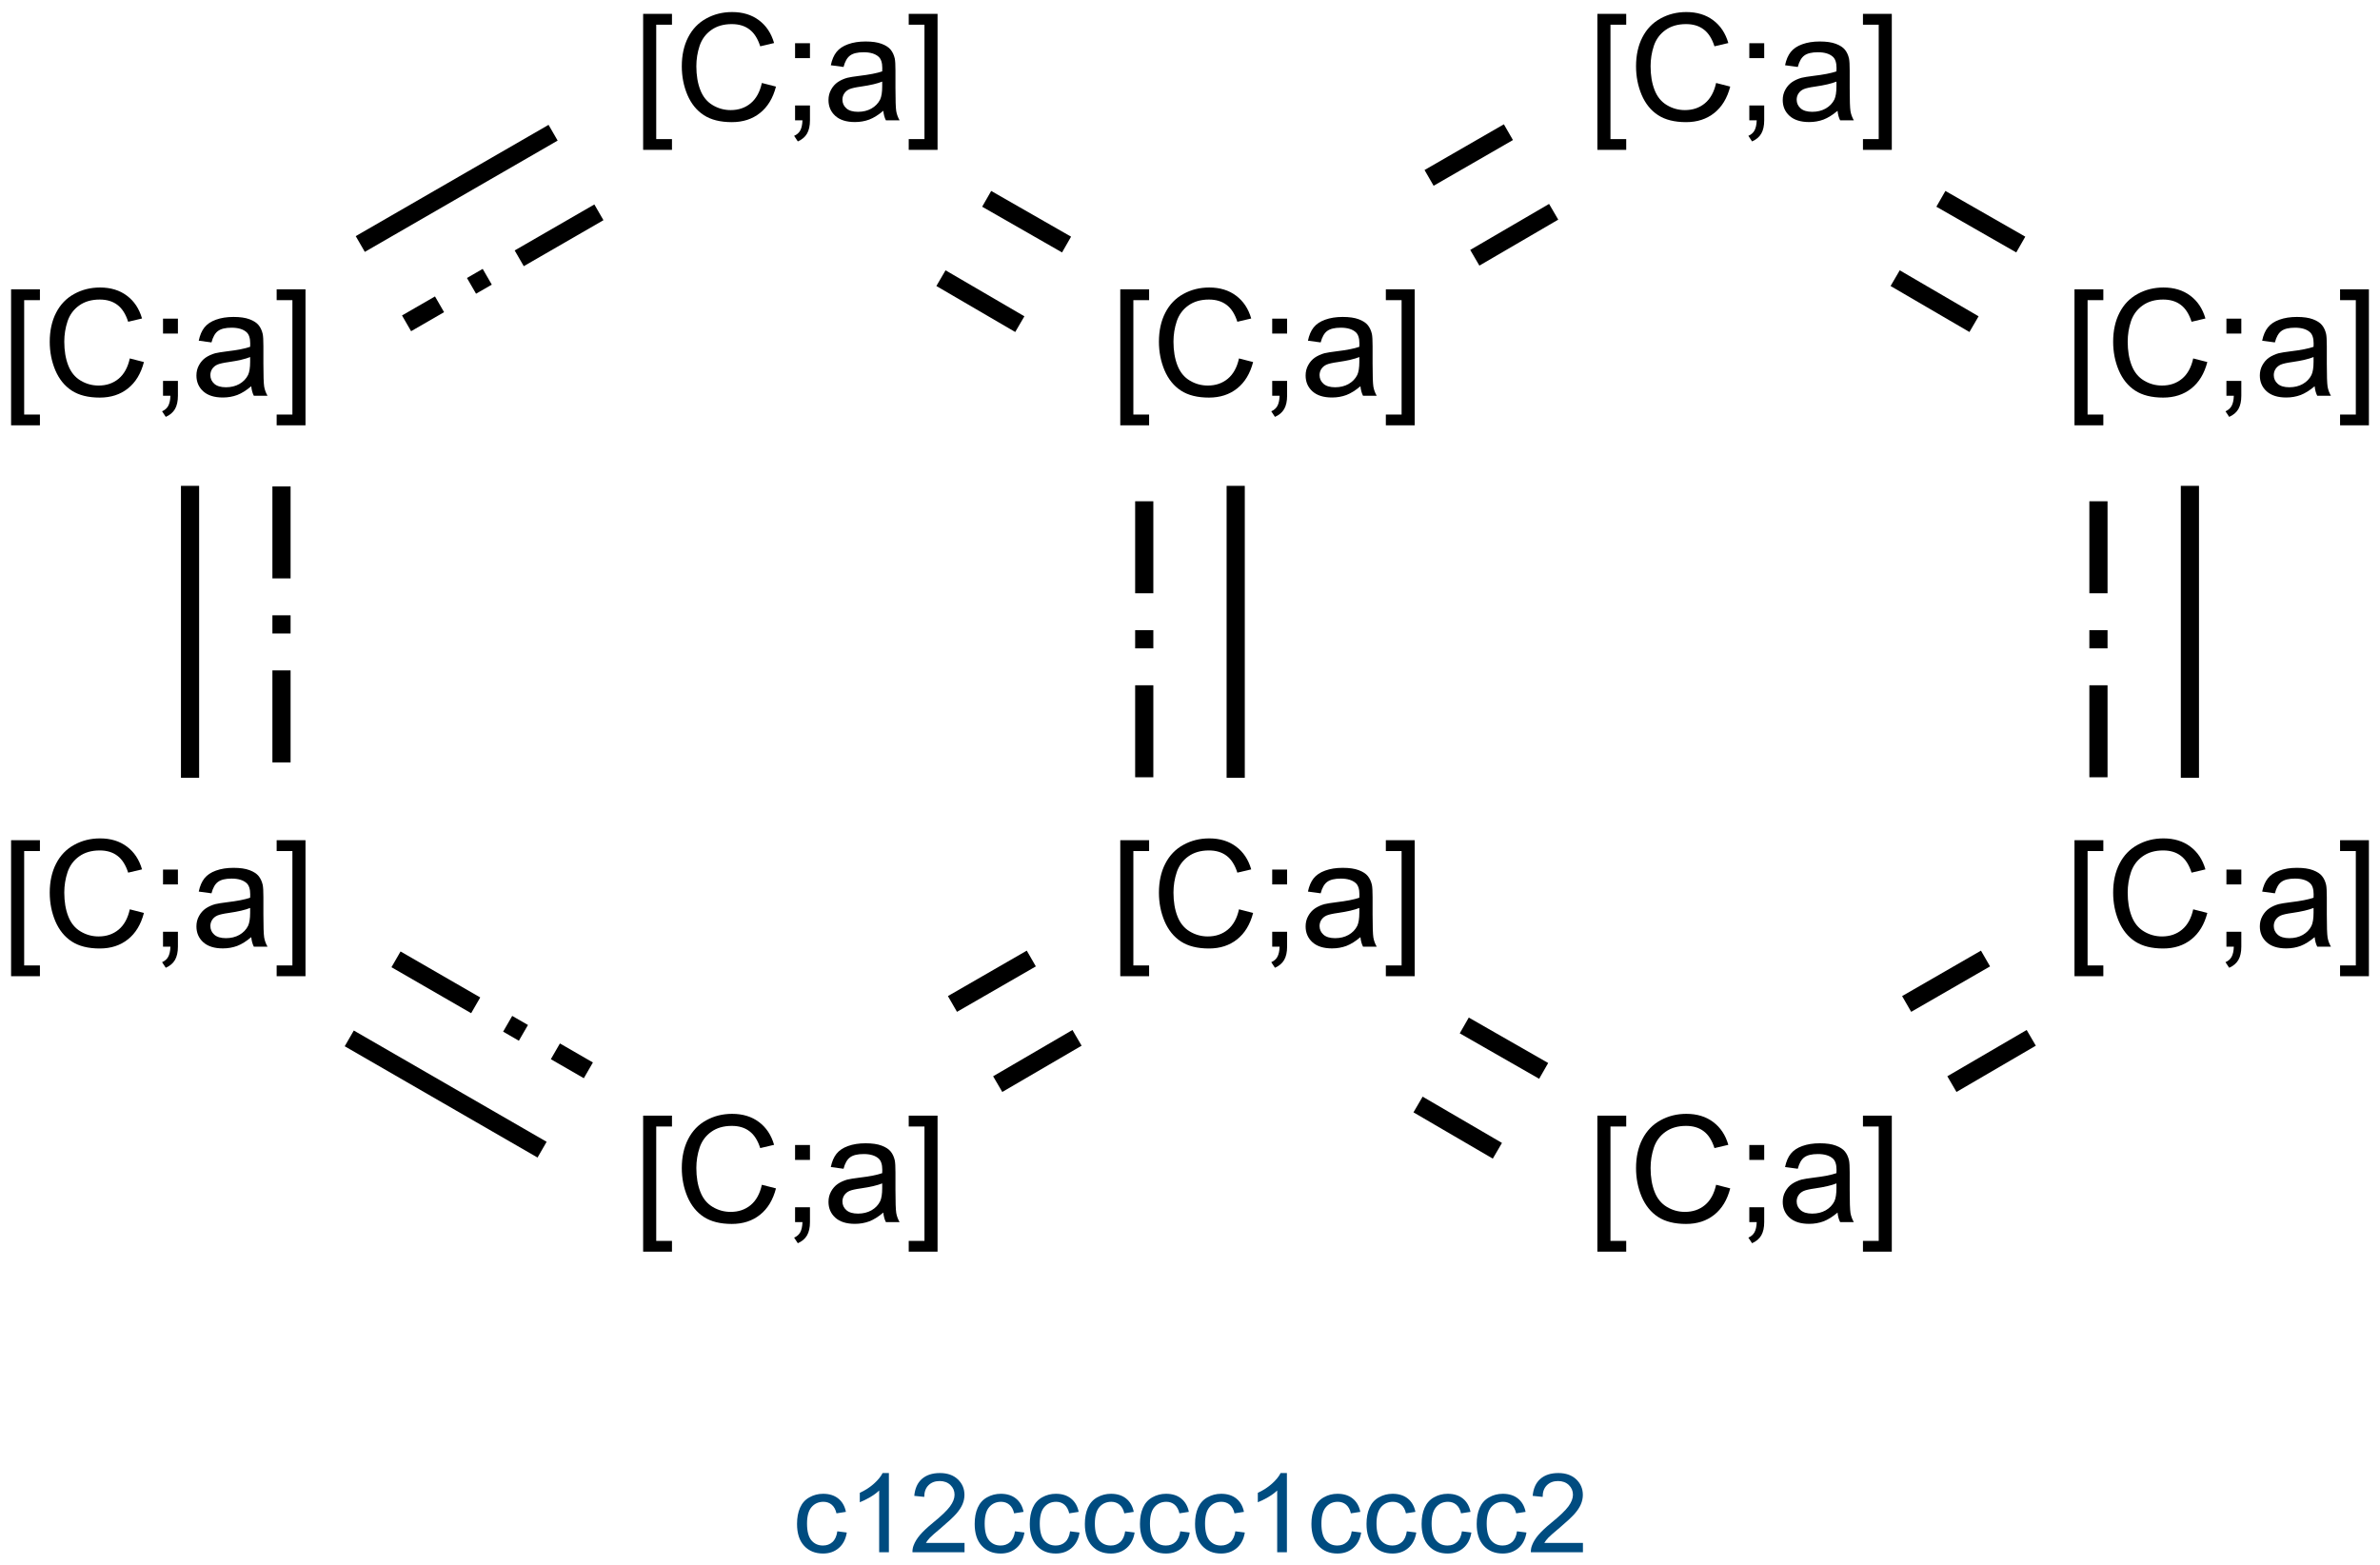 <?xml version="1.0" encoding="UTF-8"?>
<svg xmlns="http://www.w3.org/2000/svg" xmlns:xlink="http://www.w3.org/1999/xlink" width="432pt" height="284pt" viewBox="0 0 432 284" version="1.1">
<defs>
<g>
<symbol overflow="visible" id="glyph0-0">
<path style="stroke:none;" d="M 1.828 5.359 L 1.828 -19.328 L 7.062 -19.328 L 7.062 -17.359 L 4.203 -17.359 L 4.203 3.406 L 7.062 3.406 L 7.062 5.359 Z M 1.828 5.359 "/>
</symbol>
<symbol overflow="visible" id="glyph0-1">
<path style="stroke:none;" d="M 15.875 -6.781 L 18.438 -6.125 C 17.895 -4.031 16.926 -2.43 15.531 -1.328 C 14.145 -0.223 12.441 0.328 10.422 0.328 C 8.336 0.328 6.645 -0.094 5.344 -0.938 C 4.039 -1.789 3.047 -3.02 2.359 -4.625 C 1.68 -6.238 1.344 -7.969 1.344 -9.812 C 1.344 -11.82 1.727 -13.578 2.5 -15.078 C 3.27 -16.578 4.363 -17.711 5.781 -18.484 C 7.195 -19.266 8.758 -19.656 10.469 -19.656 C 12.406 -19.656 14.031 -19.16 15.344 -18.172 C 16.664 -17.191 17.582 -15.812 18.094 -14.031 L 15.578 -13.438 C 15.129 -14.844 14.477 -15.863 13.625 -16.5 C 12.781 -17.145 11.711 -17.469 10.422 -17.469 C 8.93 -17.469 7.688 -17.109 6.688 -16.391 C 5.688 -15.68 4.984 -14.727 4.578 -13.531 C 4.18 -12.332 3.984 -11.098 3.984 -9.828 C 3.984 -8.18 4.223 -6.742 4.703 -5.516 C 5.18 -4.285 5.926 -3.367 6.938 -2.766 C 7.945 -2.16 9.039 -1.859 10.219 -1.859 C 11.645 -1.859 12.852 -2.27 13.844 -3.094 C 14.844 -3.926 15.52 -5.156 15.875 -6.781 Z M 15.875 -6.781 "/>
</symbol>
<symbol overflow="visible" id="glyph0-2">
<path style="stroke:none;" d="M 2.406 -11.297 L 2.406 -14 L 5.109 -14 L 5.109 -11.297 Z M 2.406 0 L 2.406 -2.703 L 5.109 -2.703 L 5.109 0 C 5.109 0.988 4.93 1.789 4.578 2.406 C 4.223 3.02 3.664 3.492 2.906 3.828 L 2.234 2.812 C 2.742 2.594 3.113 2.27 3.344 1.844 C 3.582 1.414 3.719 0.801 3.75 0 Z M 2.406 0 "/>
</symbol>
<symbol overflow="visible" id="glyph0-3">
<path style="stroke:none;" d="M 10.922 -1.734 C 10.035 -0.984 9.188 -0.453 8.375 -0.141 C 7.562 0.16 6.691 0.312 5.766 0.312 C 4.223 0.312 3.035 -0.062 2.203 -0.812 C 1.379 -1.562 0.969 -2.52 0.969 -3.688 C 0.969 -4.375 1.125 -5 1.438 -5.562 C 1.75 -6.133 2.156 -6.594 2.656 -6.938 C 3.164 -7.281 3.738 -7.539 4.375 -7.719 C 4.844 -7.832 5.547 -7.945 6.484 -8.062 C 8.398 -8.289 9.812 -8.566 10.719 -8.891 C 10.727 -9.211 10.734 -9.414 10.734 -9.5 C 10.734 -10.469 10.508 -11.148 10.062 -11.547 C 9.457 -12.086 8.555 -12.359 7.359 -12.359 C 6.242 -12.359 5.422 -12.16 4.891 -11.766 C 4.359 -11.379 3.961 -10.688 3.703 -9.688 L 1.391 -10 C 1.598 -11 1.941 -11.801 2.422 -12.406 C 2.91 -13.02 3.609 -13.488 4.516 -13.812 C 5.43 -14.145 6.492 -14.312 7.703 -14.312 C 8.898 -14.312 9.867 -14.172 10.609 -13.891 C 11.359 -13.609 11.906 -13.254 12.25 -12.828 C 12.602 -12.398 12.852 -11.863 13 -11.219 C 13.082 -10.812 13.125 -10.082 13.125 -9.031 L 13.125 -5.859 C 13.125 -3.66 13.172 -2.266 13.266 -1.672 C 13.367 -1.086 13.57 -0.531 13.875 0 L 11.391 0 C 11.141 -0.488 10.984 -1.066 10.922 -1.734 Z M 10.719 -7.031 C 9.852 -6.676 8.562 -6.375 6.844 -6.125 C 5.863 -5.988 5.172 -5.832 4.766 -5.656 C 4.367 -5.477 4.055 -5.219 3.828 -4.875 C 3.609 -4.539 3.5 -4.164 3.5 -3.75 C 3.5 -3.125 3.738 -2.598 4.219 -2.172 C 4.695 -1.754 5.398 -1.547 6.328 -1.547 C 7.242 -1.547 8.055 -1.742 8.766 -2.141 C 9.473 -2.547 10 -3.094 10.344 -3.781 C 10.594 -4.32 10.719 -5.113 10.719 -6.156 Z M 10.719 -7.031 "/>
</symbol>
<symbol overflow="visible" id="glyph0-4">
<path style="stroke:none;" d="M 5.75 5.359 L 0.516 5.359 L 0.516 3.406 L 3.375 3.406 L 3.375 -17.359 L 0.516 -17.359 L 0.516 -19.328 L 5.75 -19.328 Z M 5.75 5.359 "/>
</symbol>
<symbol overflow="visible" id="glyph1-0">
<path style="stroke:none;" d="M 8.094 -3.797 L 9.812 -3.578 C 9.625 -2.379 9.141 -1.441 8.359 -0.766 C 7.586 -0.098 6.633 0.234 5.5 0.234 C 4.082 0.234 2.941 -0.227 2.078 -1.156 C 1.211 -2.082 0.781 -3.41 0.781 -5.141 C 0.781 -6.266 0.961 -7.242 1.328 -8.078 C 1.703 -8.922 2.27 -9.551 3.031 -9.969 C 3.789 -10.395 4.617 -10.609 5.516 -10.609 C 6.641 -10.609 7.555 -10.32 8.266 -9.75 C 8.984 -9.176 9.445 -8.367 9.656 -7.328 L 7.938 -7.062 C 7.781 -7.758 7.492 -8.281 7.078 -8.625 C 6.66 -8.977 6.16 -9.156 5.578 -9.156 C 4.691 -9.156 3.973 -8.836 3.422 -8.203 C 2.867 -7.566 2.594 -6.566 2.594 -5.203 C 2.594 -3.805 2.859 -2.789 3.391 -2.156 C 3.922 -1.531 4.617 -1.219 5.484 -1.219 C 6.172 -1.219 6.742 -1.426 7.203 -1.844 C 7.672 -2.27 7.969 -2.922 8.094 -3.797 Z M 8.094 -3.797 "/>
</symbol>
<symbol overflow="visible" id="glyph1-1">
<path style="stroke:none;" d="M 7.453 0 L 5.688 0 L 5.688 -11.203 C 5.27 -10.797 4.719 -10.391 4.031 -9.984 C 3.344 -9.586 2.723 -9.285 2.172 -9.078 L 2.172 -10.781 C 3.16 -11.238 4.02 -11.797 4.75 -12.453 C 5.488 -13.117 6.008 -13.758 6.312 -14.375 L 7.453 -14.375 Z M 7.453 0 "/>
</symbol>
<symbol overflow="visible" id="glyph1-2">
<path style="stroke:none;" d="M 10.062 -1.688 L 10.062 0 L 0.609 0 C 0.598 -0.426 0.664 -0.832 0.812 -1.219 C 1.051 -1.863 1.438 -2.5 1.969 -3.125 C 2.5 -3.75 3.266 -4.473 4.266 -5.297 C 5.828 -6.566 6.879 -7.57 7.422 -8.312 C 7.973 -9.062 8.25 -9.77 8.25 -10.438 C 8.25 -11.133 8 -11.723 7.5 -12.203 C 7 -12.68 6.348 -12.922 5.547 -12.922 C 4.703 -12.922 4.023 -12.664 3.516 -12.156 C 3.004 -11.645 2.75 -10.941 2.75 -10.047 L 0.938 -10.234 C 1.062 -11.578 1.523 -12.602 2.328 -13.312 C 3.141 -14.02 4.227 -14.375 5.594 -14.375 C 6.957 -14.375 8.039 -13.992 8.844 -13.234 C 9.645 -12.473 10.047 -11.531 10.047 -10.406 C 10.047 -9.832 9.926 -9.266 9.688 -8.703 C 9.457 -8.148 9.07 -7.566 8.531 -6.953 C 7.988 -6.348 7.086 -5.508 5.828 -4.438 C 4.766 -3.551 4.082 -2.953 3.781 -2.641 C 3.488 -2.328 3.242 -2.008 3.047 -1.688 Z M 10.062 -1.688 "/>
</symbol>
</g>
</defs>
<g id="surface3164">
<rect x="0" y="0" width="432" height="284" style="fill:rgb(100%,100%,100%);fill-opacity:1;stroke:none;"/>
<g style="fill:rgb(0%,0%,0%);fill-opacity:1;">
  <use xlink:href="#glyph0-0" x="201.516" y="71.844"/>
  <use xlink:href="#glyph0-1" x="209.017" y="71.844"/>
  <use xlink:href="#glyph0-2" x="228.516" y="71.844"/>
  <use xlink:href="#glyph0-3" x="236.017" y="71.844"/>
  <use xlink:href="#glyph0-4" x="251.033" y="71.844"/>
</g>
<g style="fill:rgb(0%,0%,0%);fill-opacity:1;">
  <use xlink:href="#glyph0-0" x="114.91" y="21.844"/>
  <use xlink:href="#glyph0-1" x="122.412" y="21.844"/>
  <use xlink:href="#glyph0-2" x="141.91" y="21.844"/>
  <use xlink:href="#glyph0-3" x="149.412" y="21.844"/>
  <use xlink:href="#glyph0-4" x="164.428" y="21.844"/>
</g>
<g style="fill:rgb(0%,0%,0%);fill-opacity:1;">
  <use xlink:href="#glyph0-0" x="0.184" y="71.844"/>
  <use xlink:href="#glyph0-1" x="7.685" y="71.844"/>
  <use xlink:href="#glyph0-2" x="27.184" y="71.844"/>
  <use xlink:href="#glyph0-3" x="34.685" y="71.844"/>
  <use xlink:href="#glyph0-4" x="49.701" y="71.844"/>
</g>
<g style="fill:rgb(0%,0%,0%);fill-opacity:1;">
  <use xlink:href="#glyph0-0" x="0.184" y="171.844"/>
  <use xlink:href="#glyph0-1" x="7.685" y="171.844"/>
  <use xlink:href="#glyph0-2" x="27.184" y="171.844"/>
  <use xlink:href="#glyph0-3" x="34.685" y="171.844"/>
  <use xlink:href="#glyph0-4" x="49.701" y="171.844"/>
</g>
<g style="fill:rgb(0%,0%,0%);fill-opacity:1;">
  <use xlink:href="#glyph0-0" x="114.91" y="221.844"/>
  <use xlink:href="#glyph0-1" x="122.412" y="221.844"/>
  <use xlink:href="#glyph0-2" x="141.91" y="221.844"/>
  <use xlink:href="#glyph0-3" x="149.412" y="221.844"/>
  <use xlink:href="#glyph0-4" x="164.428" y="221.844"/>
</g>
<g style="fill:rgb(0%,0%,0%);fill-opacity:1;">
  <use xlink:href="#glyph0-0" x="201.516" y="171.844"/>
  <use xlink:href="#glyph0-1" x="209.017" y="171.844"/>
  <use xlink:href="#glyph0-2" x="228.516" y="171.844"/>
  <use xlink:href="#glyph0-3" x="236.017" y="171.844"/>
  <use xlink:href="#glyph0-4" x="251.033" y="171.844"/>
</g>
<g style="fill:rgb(0%,0%,0%);fill-opacity:1;">
  <use xlink:href="#glyph0-0" x="288.117" y="221.844"/>
  <use xlink:href="#glyph0-1" x="295.619" y="221.844"/>
  <use xlink:href="#glyph0-2" x="315.117" y="221.844"/>
  <use xlink:href="#glyph0-3" x="322.619" y="221.844"/>
  <use xlink:href="#glyph0-4" x="337.635" y="221.844"/>
</g>
<g style="fill:rgb(0%,0%,0%);fill-opacity:1;">
  <use xlink:href="#glyph0-0" x="374.719" y="171.844"/>
  <use xlink:href="#glyph0-1" x="382.22" y="171.844"/>
  <use xlink:href="#glyph0-2" x="401.719" y="171.844"/>
  <use xlink:href="#glyph0-3" x="409.22" y="171.844"/>
  <use xlink:href="#glyph0-4" x="424.236" y="171.844"/>
</g>
<g style="fill:rgb(0%,0%,0%);fill-opacity:1;">
  <use xlink:href="#glyph0-0" x="374.719" y="71.844"/>
  <use xlink:href="#glyph0-1" x="382.22" y="71.844"/>
  <use xlink:href="#glyph0-2" x="401.719" y="71.844"/>
  <use xlink:href="#glyph0-3" x="409.22" y="71.844"/>
  <use xlink:href="#glyph0-4" x="424.236" y="71.844"/>
</g>
<g style="fill:rgb(0%,0%,0%);fill-opacity:1;">
  <use xlink:href="#glyph0-0" x="288.117" y="21.844"/>
  <use xlink:href="#glyph0-1" x="295.619" y="21.844"/>
  <use xlink:href="#glyph0-2" x="315.117" y="21.844"/>
  <use xlink:href="#glyph0-3" x="322.619" y="21.844"/>
  <use xlink:href="#glyph0-4" x="337.635" y="21.844"/>
</g>
<path style="fill:none;stroke-width:0.033;stroke-linecap:butt;stroke-linejoin:miter;stroke:rgb(0%,0%,0%);stroke-opacity:1;stroke-miterlimit:10;" d="M 1.508 0.274 L 1.363 0.191 " transform="matrix(100,0,0,100,42.795,16.992)"/>
<path style="fill:none;stroke-width:0.033;stroke-linecap:butt;stroke-linejoin:miter;stroke:rgb(0%,0%,0%);stroke-opacity:1;stroke-dasharray:0.167,0.067,0.033,0.067;stroke-dashoffset:0.333;stroke-miterlimit:10;" d="M 1.424 0.419 L 1.28 0.335 " transform="matrix(100,0,0,100,42.795,16.992)"/>
<path style="fill:none;stroke-width:0.033;stroke-linecap:butt;stroke-linejoin:miter;stroke:rgb(0%,0%,0%);stroke-opacity:1;stroke-miterlimit:10;" d="M 0.576 0.071 L 0.226 0.273 " transform="matrix(100,0,0,100,42.795,16.992)"/>
<path style="fill:none;stroke-width:0.033;stroke-linecap:butt;stroke-linejoin:miter;stroke:rgb(0%,0%,0%);stroke-opacity:1;stroke-dasharray:0.167,0.067,0.033,0.067;stroke-dashoffset:0.333;stroke-miterlimit:10;" d="M 0.66 0.215 L 0.31 0.417 " transform="matrix(100,0,0,100,42.795,16.992)"/>
<path style="fill:none;stroke-width:0.033;stroke-linecap:butt;stroke-linejoin:miter;stroke:rgb(0%,0%,0%);stroke-opacity:1;stroke-miterlimit:10;" d="M -0.083 0.712 L -0.083 1.242 " transform="matrix(100,0,0,100,42.795,16.992)"/>
<path style="fill:none;stroke-width:0.033;stroke-linecap:butt;stroke-linejoin:miter;stroke:rgb(0%,0%,0%);stroke-opacity:1;stroke-dasharray:0.167,0.067,0.033,0.067;stroke-dashoffset:0.333;stroke-miterlimit:10;" d="M 0.083 0.712 L 0.083 1.242 " transform="matrix(100,0,0,100,42.795,16.992)"/>
<path style="fill:none;stroke-width:0.033;stroke-linecap:butt;stroke-linejoin:miter;stroke:rgb(0%,0%,0%);stroke-opacity:1;stroke-miterlimit:10;" d="M 0.206 1.715 L 0.556 1.917 " transform="matrix(100,0,0,100,42.795,16.992)"/>
<path style="fill:none;stroke-width:0.033;stroke-linecap:butt;stroke-linejoin:miter;stroke:rgb(0%,0%,0%);stroke-opacity:1;stroke-dasharray:0.167,0.067,0.033,0.067;stroke-dashoffset:0.333;stroke-miterlimit:10;" d="M 0.29 1.571 L 0.64 1.773 " transform="matrix(100,0,0,100,42.795,16.992)"/>
<path style="fill:none;stroke-width:0.033;stroke-linecap:butt;stroke-linejoin:miter;stroke:rgb(0%,0%,0%);stroke-opacity:1;stroke-miterlimit:10;" d="M 1.383 1.798 L 1.527 1.714 " transform="matrix(100,0,0,100,42.795,16.992)"/>
<path style="fill:none;stroke-width:0.033;stroke-linecap:butt;stroke-linejoin:miter;stroke:rgb(0%,0%,0%);stroke-opacity:1;stroke-dasharray:0.167,0.067,0.033,0.067;stroke-dashoffset:0.333;stroke-miterlimit:10;" d="M 1.3 1.653 L 1.444 1.57 " transform="matrix(100,0,0,100,42.795,16.992)"/>
<path style="fill:none;stroke-width:0.033;stroke-linecap:butt;stroke-linejoin:miter;stroke:rgb(0%,0%,0%);stroke-opacity:1;stroke-miterlimit:10;" d="M 1.815 1.242 L 1.815 0.712 " transform="matrix(100,0,0,100,42.795,16.992)"/>
<path style="fill:none;stroke-width:0.033;stroke-linecap:butt;stroke-linejoin:miter;stroke:rgb(0%,0%,0%);stroke-opacity:1;stroke-dasharray:0.167,0.067,0.033,0.067;stroke-dashoffset:0.333;stroke-miterlimit:10;" d="M 1.649 1.242 L 1.649 0.712 " transform="matrix(100,0,0,100,42.795,16.992)"/>
<path style="fill:none;stroke-width:0.033;stroke-linecap:butt;stroke-linejoin:miter;stroke:rgb(0%,0%,0%);stroke-opacity:1;stroke-miterlimit:10;" d="M 2.146 1.835 L 2.29 1.919 " transform="matrix(100,0,0,100,42.795,16.992)"/>
<path style="fill:none;stroke-width:0.033;stroke-linecap:butt;stroke-linejoin:miter;stroke:rgb(0%,0%,0%);stroke-opacity:1;stroke-dasharray:0.167,0.067,0.033,0.067;stroke-dashoffset:0.333;stroke-miterlimit:10;" d="M 2.229 1.691 L 2.374 1.774 " transform="matrix(100,0,0,100,42.795,16.992)"/>
<path style="fill:none;stroke-width:0.033;stroke-linecap:butt;stroke-linejoin:miter;stroke:rgb(0%,0%,0%);stroke-opacity:1;stroke-miterlimit:10;" d="M 3.115 1.798 L 3.259 1.714 " transform="matrix(100,0,0,100,42.795,16.992)"/>
<path style="fill:none;stroke-width:0.033;stroke-linecap:butt;stroke-linejoin:miter;stroke:rgb(0%,0%,0%);stroke-opacity:1;stroke-dasharray:0.167,0.067,0.033,0.067;stroke-dashoffset:0.333;stroke-miterlimit:10;" d="M 3.032 1.653 L 3.176 1.57 " transform="matrix(100,0,0,100,42.795,16.992)"/>
<path style="fill:none;stroke-width:0.033;stroke-linecap:butt;stroke-linejoin:miter;stroke:rgb(0%,0%,0%);stroke-opacity:1;stroke-miterlimit:10;" d="M 3.547 1.242 L 3.547 0.712 " transform="matrix(100,0,0,100,42.795,16.992)"/>
<path style="fill:none;stroke-width:0.033;stroke-linecap:butt;stroke-linejoin:miter;stroke:rgb(0%,0%,0%);stroke-opacity:1;stroke-dasharray:0.167,0.067,0.033,0.067;stroke-dashoffset:0.333;stroke-miterlimit:10;" d="M 3.381 1.242 L 3.381 0.712 " transform="matrix(100,0,0,100,42.795,16.992)"/>
<path style="fill:none;stroke-width:0.033;stroke-linecap:butt;stroke-linejoin:miter;stroke:rgb(0%,0%,0%);stroke-opacity:1;stroke-miterlimit:10;" d="M 3.24 0.274 L 3.095 0.191 " transform="matrix(100,0,0,100,42.795,16.992)"/>
<path style="fill:none;stroke-width:0.033;stroke-linecap:butt;stroke-linejoin:miter;stroke:rgb(0%,0%,0%);stroke-opacity:1;stroke-dasharray:0.167,0.067,0.033,0.067;stroke-dashoffset:0.333;stroke-miterlimit:10;" d="M 3.156 0.419 L 3.012 0.335 " transform="matrix(100,0,0,100,42.795,16.992)"/>
<path style="fill:none;stroke-width:0.033;stroke-linecap:butt;stroke-linejoin:miter;stroke:rgb(0%,0%,0%);stroke-opacity:1;stroke-miterlimit:10;" d="M 2.31 0.07 L 2.166 0.153 " transform="matrix(100,0,0,100,42.795,16.992)"/>
<path style="fill:none;stroke-width:0.033;stroke-linecap:butt;stroke-linejoin:miter;stroke:rgb(0%,0%,0%);stroke-opacity:1;stroke-dasharray:0.167,0.067,0.033,0.067;stroke-dashoffset:0.333;stroke-miterlimit:10;" d="M 2.393 0.214 L 2.249 0.298 " transform="matrix(100,0,0,100,42.795,16.992)"/>
<g style="fill:rgb(0%,30%,50%);fill-opacity:1;">
  <use xlink:href="#glyph1-0" x="143.891" y="281.766"/>
  <use xlink:href="#glyph1-1" x="153.891" y="281.766"/>
  <use xlink:href="#glyph1-2" x="165.014" y="281.766"/>
  <use xlink:href="#glyph1-0" x="176.137" y="281.766"/>
  <use xlink:href="#glyph1-0" x="186.137" y="281.766"/>
  <use xlink:href="#glyph1-0" x="196.137" y="281.766"/>
  <use xlink:href="#glyph1-0" x="206.137" y="281.766"/>
  <use xlink:href="#glyph1-0" x="216.137" y="281.766"/>
  <use xlink:href="#glyph1-1" x="226.137" y="281.766"/>
  <use xlink:href="#glyph1-0" x="237.26" y="281.766"/>
  <use xlink:href="#glyph1-0" x="247.26" y="281.766"/>
  <use xlink:href="#glyph1-0" x="257.26" y="281.766"/>
  <use xlink:href="#glyph1-0" x="267.26" y="281.766"/>
  <use xlink:href="#glyph1-2" x="277.26" y="281.766"/>
</g>
</g>
</svg>
